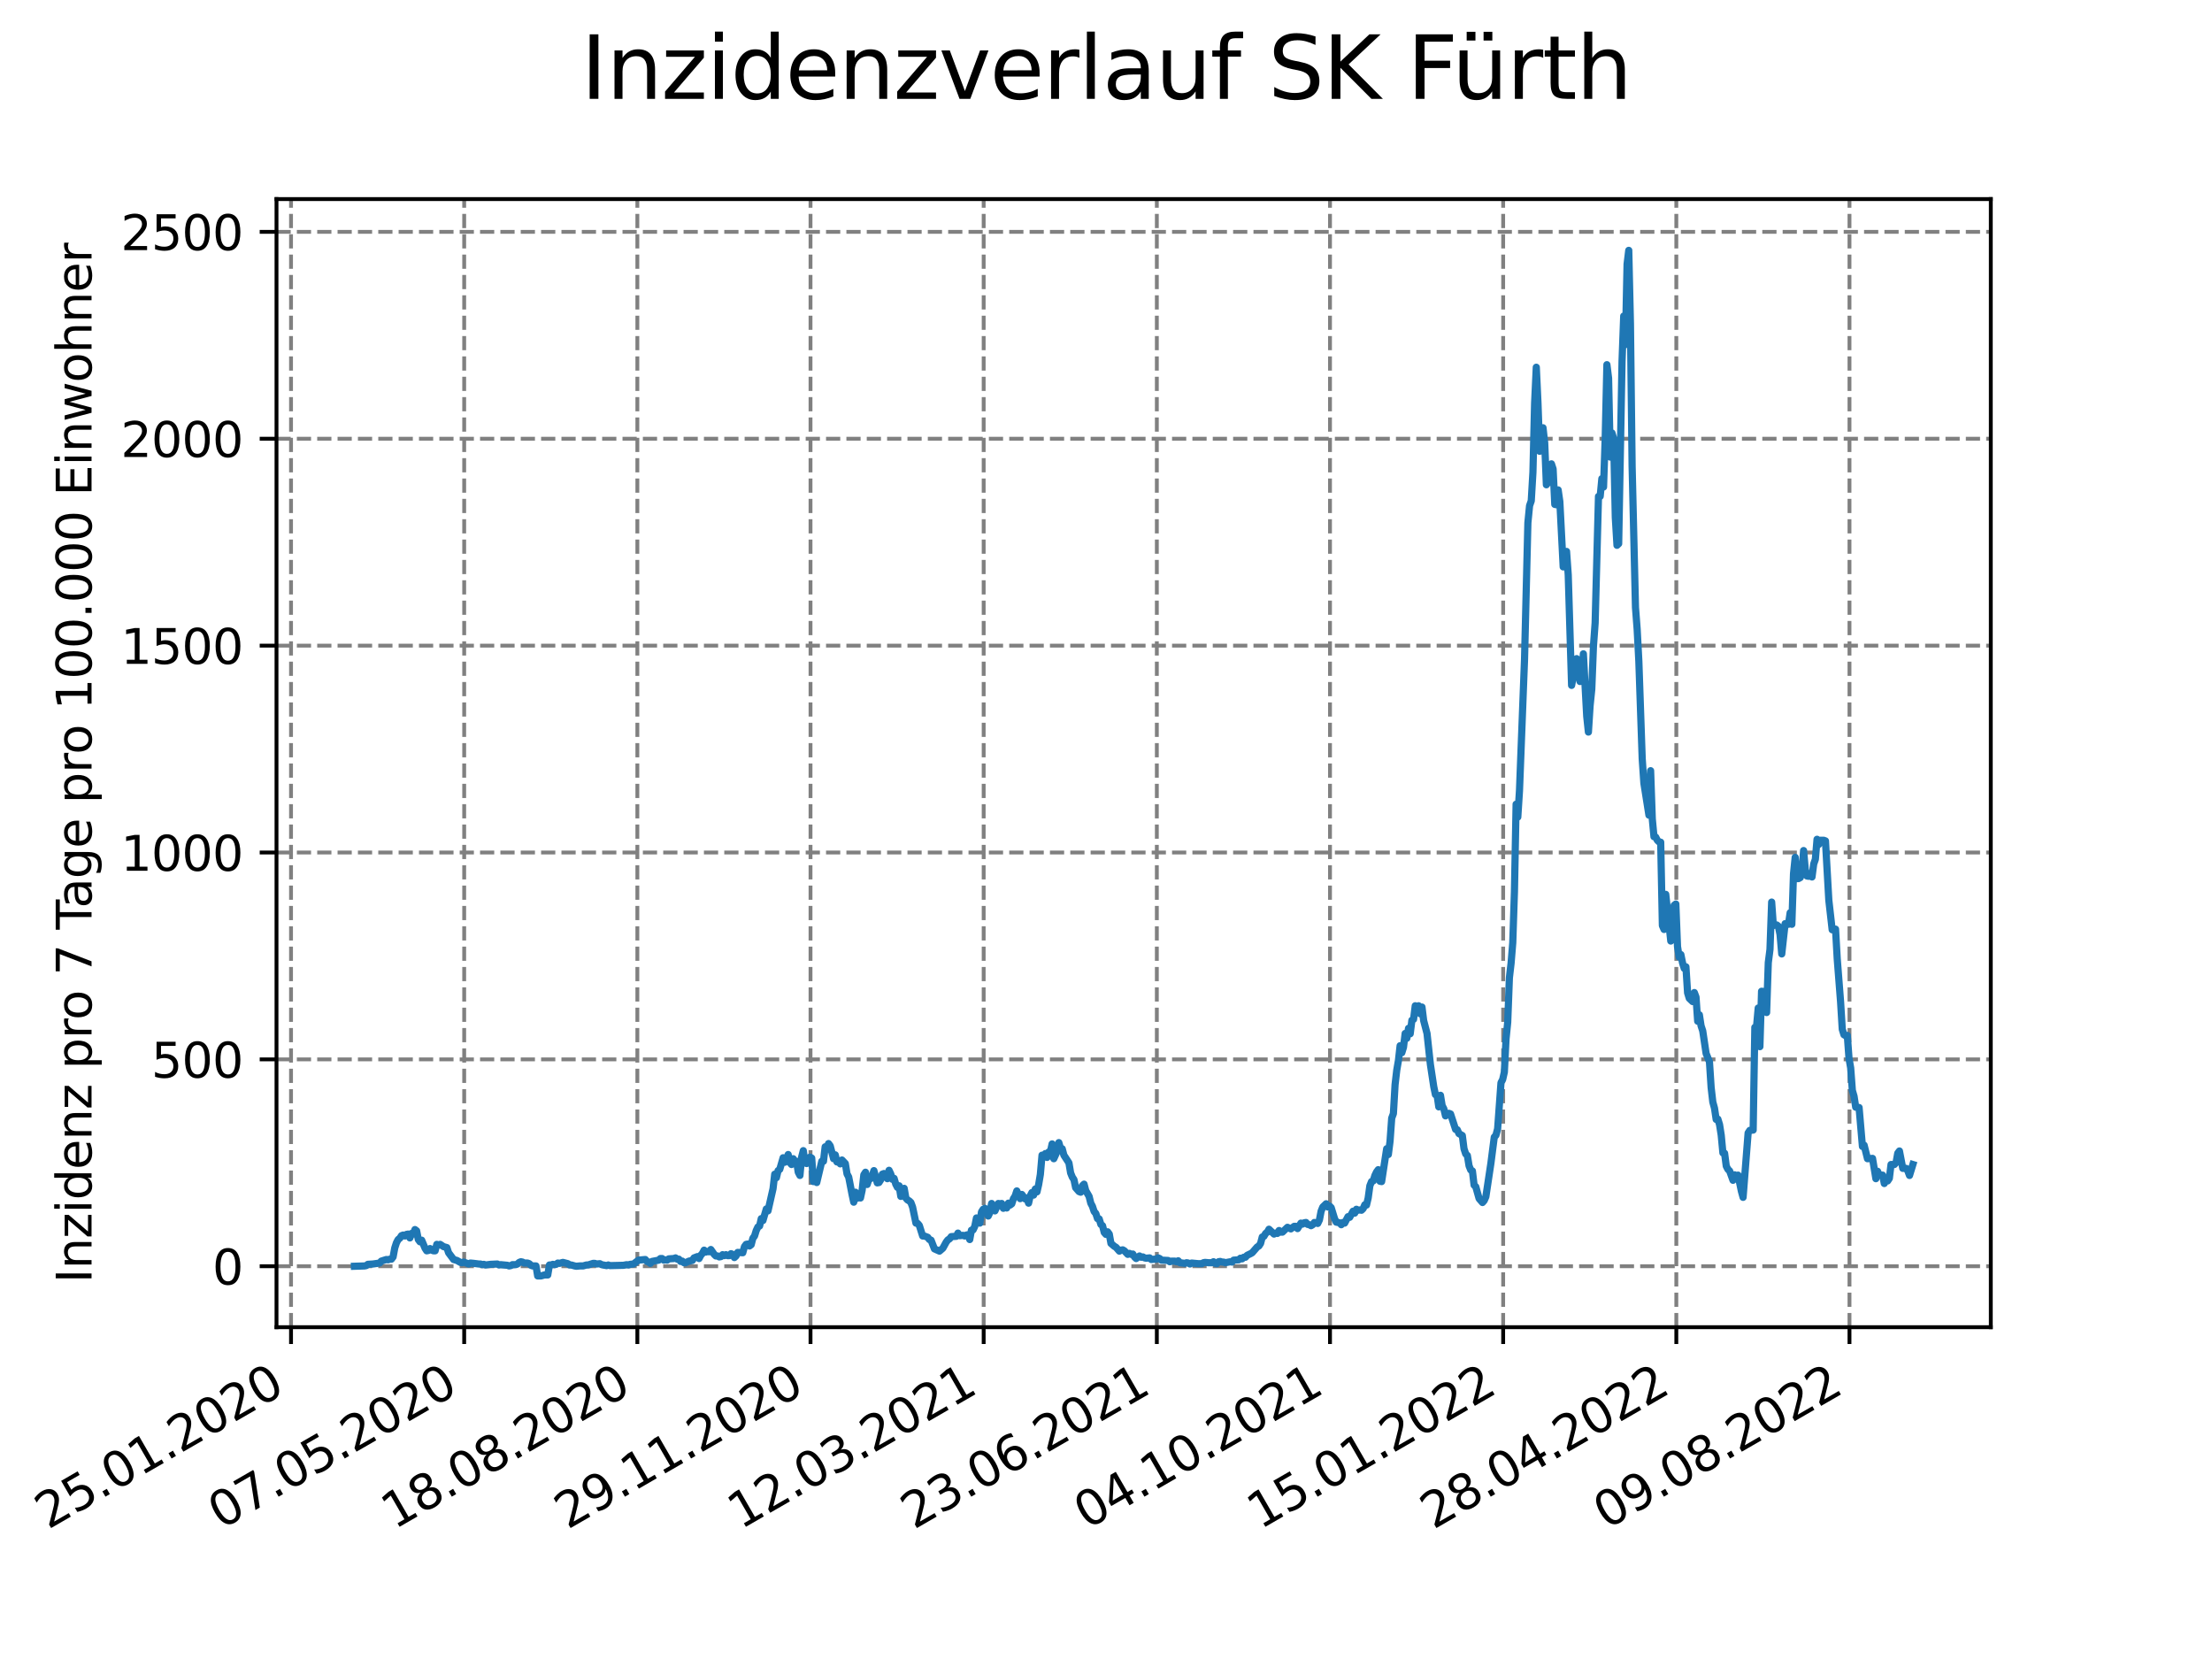 <?xml version="1.0" encoding="utf-8" standalone="no"?>
<!DOCTYPE svg PUBLIC "-//W3C//DTD SVG 1.1//EN"
  "http://www.w3.org/Graphics/SVG/1.1/DTD/svg11.dtd">
<svg xmlns:xlink="http://www.w3.org/1999/xlink" width="460.8pt" height="345.6pt" viewBox="0 0 460.8 345.6" xmlns="http://www.w3.org/2000/svg" version="1.1">
 <defs>
  <style type="text/css">*{stroke-linejoin: round; stroke-linecap: butt}</style>
 </defs>
 <g id="figure_1">
  <g id="patch_1">
   <path d="M 0 345.6 
L 460.8 345.6 
L 460.8 0 
L 0 0 
z
" style="fill: #ffffff"/>
  </g>
  <g id="axes_1">
   <g id="patch_2">
    <path d="M 57.6 276.48 
L 414.72 276.48 
L 414.72 41.472 
L 57.6 41.472 
z
" style="fill: #ffffff"/>
   </g>
   <g id="matplotlib.axis_1">
    <g id="xtick_1">
     <g id="line2d_1">
      <path d="M 60.626 276.48 
L 60.626 41.472 
" clip-path="url(#pbe79cb9a01)" style="fill: none; stroke-dasharray: 2.96,1.28; stroke-dashoffset: 0; stroke: #808080; stroke-width: 0.8"/>
     </g>
     <g id="line2d_2">
      <defs>
       <path id="m559ca2c3a9" d="M 0 0 
L 0 3.5 
" style="stroke: #000000; stroke-width: 0.8"/>
      </defs>
      <g>
       <use xlink:href="#m559ca2c3a9" x="60.626" y="276.48" style="stroke: #000000; stroke-width: 0.8"/>
      </g>
     </g>
     <g id="text_1">
      <!-- 25.01.2020 -->
      <g transform="translate(10.001 318.689) rotate(-30) scale(0.1 -0.1)">
       <defs>
        <path id="DejaVuSans-32" d="M 1228 531 
L 3431 531 
L 3431 0 
L 469 0 
L 469 531 
Q 828 903 1448 1529 
Q 2069 2156 2228 2338 
Q 2531 2678 2651 2914 
Q 2772 3150 2772 3378 
Q 2772 3750 2511 3984 
Q 2250 4219 1831 4219 
Q 1534 4219 1204 4116 
Q 875 4013 500 3803 
L 500 4441 
Q 881 4594 1212 4672 
Q 1544 4750 1819 4750 
Q 2544 4750 2975 4387 
Q 3406 4025 3406 3419 
Q 3406 3131 3298 2873 
Q 3191 2616 2906 2266 
Q 2828 2175 2409 1742 
Q 1991 1309 1228 531 
z
" transform="scale(0.016)"/>
        <path id="DejaVuSans-35" d="M 691 4666 
L 3169 4666 
L 3169 4134 
L 1269 4134 
L 1269 2991 
Q 1406 3038 1543 3061 
Q 1681 3084 1819 3084 
Q 2600 3084 3056 2656 
Q 3513 2228 3513 1497 
Q 3513 744 3044 326 
Q 2575 -91 1722 -91 
Q 1428 -91 1123 -41 
Q 819 9 494 109 
L 494 744 
Q 775 591 1075 516 
Q 1375 441 1709 441 
Q 2250 441 2565 725 
Q 2881 1009 2881 1497 
Q 2881 1984 2565 2268 
Q 2250 2553 1709 2553 
Q 1456 2553 1204 2497 
Q 953 2441 691 2322 
L 691 4666 
z
" transform="scale(0.016)"/>
        <path id="DejaVuSans-2e" d="M 684 794 
L 1344 794 
L 1344 0 
L 684 0 
L 684 794 
z
" transform="scale(0.016)"/>
        <path id="DejaVuSans-30" d="M 2034 4250 
Q 1547 4250 1301 3770 
Q 1056 3291 1056 2328 
Q 1056 1369 1301 889 
Q 1547 409 2034 409 
Q 2525 409 2770 889 
Q 3016 1369 3016 2328 
Q 3016 3291 2770 3770 
Q 2525 4250 2034 4250 
z
M 2034 4750 
Q 2819 4750 3233 4129 
Q 3647 3509 3647 2328 
Q 3647 1150 3233 529 
Q 2819 -91 2034 -91 
Q 1250 -91 836 529 
Q 422 1150 422 2328 
Q 422 3509 836 4129 
Q 1250 4750 2034 4750 
z
" transform="scale(0.016)"/>
        <path id="DejaVuSans-31" d="M 794 531 
L 1825 531 
L 1825 4091 
L 703 3866 
L 703 4441 
L 1819 4666 
L 2450 4666 
L 2450 531 
L 3481 531 
L 3481 0 
L 794 0 
L 794 531 
z
" transform="scale(0.016)"/>
       </defs>
       <use xlink:href="#DejaVuSans-32"/>
       <use xlink:href="#DejaVuSans-35" x="63.623"/>
       <use xlink:href="#DejaVuSans-2e" x="127.246"/>
       <use xlink:href="#DejaVuSans-30" x="159.033"/>
       <use xlink:href="#DejaVuSans-31" x="222.656"/>
       <use xlink:href="#DejaVuSans-2e" x="286.279"/>
       <use xlink:href="#DejaVuSans-32" x="318.066"/>
       <use xlink:href="#DejaVuSans-30" x="381.689"/>
       <use xlink:href="#DejaVuSans-32" x="445.312"/>
       <use xlink:href="#DejaVuSans-30" x="508.936"/>
      </g>
     </g>
    </g>
    <g id="xtick_2">
     <g id="line2d_3">
      <path d="M 96.699 276.48 
L 96.699 41.472 
" clip-path="url(#pbe79cb9a01)" style="fill: none; stroke-dasharray: 2.96,1.28; stroke-dashoffset: 0; stroke: #808080; stroke-width: 0.8"/>
     </g>
     <g id="line2d_4">
      <g>
       <use xlink:href="#m559ca2c3a9" x="96.699" y="276.48" style="stroke: #000000; stroke-width: 0.8"/>
      </g>
     </g>
     <g id="text_2">
      <!-- 07.05.2020 -->
      <g transform="translate(46.074 318.689) rotate(-30) scale(0.1 -0.1)">
       <defs>
        <path id="DejaVuSans-37" d="M 525 4666 
L 3525 4666 
L 3525 4397 
L 1831 0 
L 1172 0 
L 2766 4134 
L 525 4134 
L 525 4666 
z
" transform="scale(0.016)"/>
       </defs>
       <use xlink:href="#DejaVuSans-30"/>
       <use xlink:href="#DejaVuSans-37" x="63.623"/>
       <use xlink:href="#DejaVuSans-2e" x="127.246"/>
       <use xlink:href="#DejaVuSans-30" x="159.033"/>
       <use xlink:href="#DejaVuSans-35" x="222.656"/>
       <use xlink:href="#DejaVuSans-2e" x="286.279"/>
       <use xlink:href="#DejaVuSans-32" x="318.066"/>
       <use xlink:href="#DejaVuSans-30" x="381.689"/>
       <use xlink:href="#DejaVuSans-32" x="445.312"/>
       <use xlink:href="#DejaVuSans-30" x="508.936"/>
      </g>
     </g>
    </g>
    <g id="xtick_3">
     <g id="line2d_5">
      <path d="M 132.772 276.48 
L 132.772 41.472 
" clip-path="url(#pbe79cb9a01)" style="fill: none; stroke-dasharray: 2.96,1.28; stroke-dashoffset: 0; stroke: #808080; stroke-width: 0.8"/>
     </g>
     <g id="line2d_6">
      <g>
       <use xlink:href="#m559ca2c3a9" x="132.772" y="276.48" style="stroke: #000000; stroke-width: 0.8"/>
      </g>
     </g>
     <g id="text_3">
      <!-- 18.08.2020 -->
      <g transform="translate(82.147 318.689) rotate(-30) scale(0.1 -0.1)">
       <defs>
        <path id="DejaVuSans-38" d="M 2034 2216 
Q 1584 2216 1326 1975 
Q 1069 1734 1069 1313 
Q 1069 891 1326 650 
Q 1584 409 2034 409 
Q 2484 409 2743 651 
Q 3003 894 3003 1313 
Q 3003 1734 2745 1975 
Q 2488 2216 2034 2216 
z
M 1403 2484 
Q 997 2584 770 2862 
Q 544 3141 544 3541 
Q 544 4100 942 4425 
Q 1341 4750 2034 4750 
Q 2731 4750 3128 4425 
Q 3525 4100 3525 3541 
Q 3525 3141 3298 2862 
Q 3072 2584 2669 2484 
Q 3125 2378 3379 2068 
Q 3634 1759 3634 1313 
Q 3634 634 3220 271 
Q 2806 -91 2034 -91 
Q 1263 -91 848 271 
Q 434 634 434 1313 
Q 434 1759 690 2068 
Q 947 2378 1403 2484 
z
M 1172 3481 
Q 1172 3119 1398 2916 
Q 1625 2713 2034 2713 
Q 2441 2713 2670 2916 
Q 2900 3119 2900 3481 
Q 2900 3844 2670 4047 
Q 2441 4250 2034 4250 
Q 1625 4250 1398 4047 
Q 1172 3844 1172 3481 
z
" transform="scale(0.016)"/>
       </defs>
       <use xlink:href="#DejaVuSans-31"/>
       <use xlink:href="#DejaVuSans-38" x="63.623"/>
       <use xlink:href="#DejaVuSans-2e" x="127.246"/>
       <use xlink:href="#DejaVuSans-30" x="159.033"/>
       <use xlink:href="#DejaVuSans-38" x="222.656"/>
       <use xlink:href="#DejaVuSans-2e" x="286.279"/>
       <use xlink:href="#DejaVuSans-32" x="318.066"/>
       <use xlink:href="#DejaVuSans-30" x="381.689"/>
       <use xlink:href="#DejaVuSans-32" x="445.312"/>
       <use xlink:href="#DejaVuSans-30" x="508.936"/>
      </g>
     </g>
    </g>
    <g id="xtick_4">
     <g id="line2d_7">
      <path d="M 168.845 276.48 
L 168.845 41.472 
" clip-path="url(#pbe79cb9a01)" style="fill: none; stroke-dasharray: 2.96,1.28; stroke-dashoffset: 0; stroke: #808080; stroke-width: 0.8"/>
     </g>
     <g id="line2d_8">
      <g>
       <use xlink:href="#m559ca2c3a9" x="168.845" y="276.48" style="stroke: #000000; stroke-width: 0.8"/>
      </g>
     </g>
     <g id="text_4">
      <!-- 29.11.2020 -->
      <g transform="translate(118.219 318.689) rotate(-30) scale(0.1 -0.1)">
       <defs>
        <path id="DejaVuSans-39" d="M 703 97 
L 703 672 
Q 941 559 1184 500 
Q 1428 441 1663 441 
Q 2288 441 2617 861 
Q 2947 1281 2994 2138 
Q 2813 1869 2534 1725 
Q 2256 1581 1919 1581 
Q 1219 1581 811 2004 
Q 403 2428 403 3163 
Q 403 3881 828 4315 
Q 1253 4750 1959 4750 
Q 2769 4750 3195 4129 
Q 3622 3509 3622 2328 
Q 3622 1225 3098 567 
Q 2575 -91 1691 -91 
Q 1453 -91 1209 -44 
Q 966 3 703 97 
z
M 1959 2075 
Q 2384 2075 2632 2365 
Q 2881 2656 2881 3163 
Q 2881 3666 2632 3958 
Q 2384 4250 1959 4250 
Q 1534 4250 1286 3958 
Q 1038 3666 1038 3163 
Q 1038 2656 1286 2365 
Q 1534 2075 1959 2075 
z
" transform="scale(0.016)"/>
       </defs>
       <use xlink:href="#DejaVuSans-32"/>
       <use xlink:href="#DejaVuSans-39" x="63.623"/>
       <use xlink:href="#DejaVuSans-2e" x="127.246"/>
       <use xlink:href="#DejaVuSans-31" x="159.033"/>
       <use xlink:href="#DejaVuSans-31" x="222.656"/>
       <use xlink:href="#DejaVuSans-2e" x="286.279"/>
       <use xlink:href="#DejaVuSans-32" x="318.066"/>
       <use xlink:href="#DejaVuSans-30" x="381.689"/>
       <use xlink:href="#DejaVuSans-32" x="445.312"/>
       <use xlink:href="#DejaVuSans-30" x="508.936"/>
      </g>
     </g>
    </g>
    <g id="xtick_5">
     <g id="line2d_9">
      <path d="M 204.917 276.48 
L 204.917 41.472 
" clip-path="url(#pbe79cb9a01)" style="fill: none; stroke-dasharray: 2.96,1.28; stroke-dashoffset: 0; stroke: #808080; stroke-width: 0.8"/>
     </g>
     <g id="line2d_10">
      <g>
       <use xlink:href="#m559ca2c3a9" x="204.917" y="276.48" style="stroke: #000000; stroke-width: 0.8"/>
      </g>
     </g>
     <g id="text_5">
      <!-- 12.03.2021 -->
      <g transform="translate(154.292 318.689) rotate(-30) scale(0.1 -0.1)">
       <defs>
        <path id="DejaVuSans-33" d="M 2597 2516 
Q 3050 2419 3304 2112 
Q 3559 1806 3559 1356 
Q 3559 666 3084 287 
Q 2609 -91 1734 -91 
Q 1441 -91 1130 -33 
Q 819 25 488 141 
L 488 750 
Q 750 597 1062 519 
Q 1375 441 1716 441 
Q 2309 441 2620 675 
Q 2931 909 2931 1356 
Q 2931 1769 2642 2001 
Q 2353 2234 1838 2234 
L 1294 2234 
L 1294 2753 
L 1863 2753 
Q 2328 2753 2575 2939 
Q 2822 3125 2822 3475 
Q 2822 3834 2567 4026 
Q 2313 4219 1838 4219 
Q 1578 4219 1281 4162 
Q 984 4106 628 3988 
L 628 4550 
Q 988 4650 1302 4700 
Q 1616 4750 1894 4750 
Q 2613 4750 3031 4423 
Q 3450 4097 3450 3541 
Q 3450 3153 3228 2886 
Q 3006 2619 2597 2516 
z
" transform="scale(0.016)"/>
       </defs>
       <use xlink:href="#DejaVuSans-31"/>
       <use xlink:href="#DejaVuSans-32" x="63.623"/>
       <use xlink:href="#DejaVuSans-2e" x="127.246"/>
       <use xlink:href="#DejaVuSans-30" x="159.033"/>
       <use xlink:href="#DejaVuSans-33" x="222.656"/>
       <use xlink:href="#DejaVuSans-2e" x="286.279"/>
       <use xlink:href="#DejaVuSans-32" x="318.066"/>
       <use xlink:href="#DejaVuSans-30" x="381.689"/>
       <use xlink:href="#DejaVuSans-32" x="445.312"/>
       <use xlink:href="#DejaVuSans-31" x="508.936"/>
      </g>
     </g>
    </g>
    <g id="xtick_6">
     <g id="line2d_11">
      <path d="M 240.99 276.48 
L 240.99 41.472 
" clip-path="url(#pbe79cb9a01)" style="fill: none; stroke-dasharray: 2.96,1.28; stroke-dashoffset: 0; stroke: #808080; stroke-width: 0.8"/>
     </g>
     <g id="line2d_12">
      <g>
       <use xlink:href="#m559ca2c3a9" x="240.99" y="276.48" style="stroke: #000000; stroke-width: 0.8"/>
      </g>
     </g>
     <g id="text_6">
      <!-- 23.06.2021 -->
      <g transform="translate(190.365 318.689) rotate(-30) scale(0.1 -0.1)">
       <defs>
        <path id="DejaVuSans-36" d="M 2113 2584 
Q 1688 2584 1439 2293 
Q 1191 2003 1191 1497 
Q 1191 994 1439 701 
Q 1688 409 2113 409 
Q 2538 409 2786 701 
Q 3034 994 3034 1497 
Q 3034 2003 2786 2293 
Q 2538 2584 2113 2584 
z
M 3366 4563 
L 3366 3988 
Q 3128 4100 2886 4159 
Q 2644 4219 2406 4219 
Q 1781 4219 1451 3797 
Q 1122 3375 1075 2522 
Q 1259 2794 1537 2939 
Q 1816 3084 2150 3084 
Q 2853 3084 3261 2657 
Q 3669 2231 3669 1497 
Q 3669 778 3244 343 
Q 2819 -91 2113 -91 
Q 1303 -91 875 529 
Q 447 1150 447 2328 
Q 447 3434 972 4092 
Q 1497 4750 2381 4750 
Q 2619 4750 2861 4703 
Q 3103 4656 3366 4563 
z
" transform="scale(0.016)"/>
       </defs>
       <use xlink:href="#DejaVuSans-32"/>
       <use xlink:href="#DejaVuSans-33" x="63.623"/>
       <use xlink:href="#DejaVuSans-2e" x="127.246"/>
       <use xlink:href="#DejaVuSans-30" x="159.033"/>
       <use xlink:href="#DejaVuSans-36" x="222.656"/>
       <use xlink:href="#DejaVuSans-2e" x="286.279"/>
       <use xlink:href="#DejaVuSans-32" x="318.066"/>
       <use xlink:href="#DejaVuSans-30" x="381.689"/>
       <use xlink:href="#DejaVuSans-32" x="445.312"/>
       <use xlink:href="#DejaVuSans-31" x="508.936"/>
      </g>
     </g>
    </g>
    <g id="xtick_7">
     <g id="line2d_13">
      <path d="M 277.063 276.48 
L 277.063 41.472 
" clip-path="url(#pbe79cb9a01)" style="fill: none; stroke-dasharray: 2.96,1.28; stroke-dashoffset: 0; stroke: #808080; stroke-width: 0.8"/>
     </g>
     <g id="line2d_14">
      <g>
       <use xlink:href="#m559ca2c3a9" x="277.063" y="276.48" style="stroke: #000000; stroke-width: 0.8"/>
      </g>
     </g>
     <g id="text_7">
      <!-- 04.10.2021 -->
      <g transform="translate(226.438 318.689) rotate(-30) scale(0.1 -0.1)">
       <defs>
        <path id="DejaVuSans-34" d="M 2419 4116 
L 825 1625 
L 2419 1625 
L 2419 4116 
z
M 2253 4666 
L 3047 4666 
L 3047 1625 
L 3713 1625 
L 3713 1100 
L 3047 1100 
L 3047 0 
L 2419 0 
L 2419 1100 
L 313 1100 
L 313 1709 
L 2253 4666 
z
" transform="scale(0.016)"/>
       </defs>
       <use xlink:href="#DejaVuSans-30"/>
       <use xlink:href="#DejaVuSans-34" x="63.623"/>
       <use xlink:href="#DejaVuSans-2e" x="127.246"/>
       <use xlink:href="#DejaVuSans-31" x="159.033"/>
       <use xlink:href="#DejaVuSans-30" x="222.656"/>
       <use xlink:href="#DejaVuSans-2e" x="286.279"/>
       <use xlink:href="#DejaVuSans-32" x="318.066"/>
       <use xlink:href="#DejaVuSans-30" x="381.689"/>
       <use xlink:href="#DejaVuSans-32" x="445.312"/>
       <use xlink:href="#DejaVuSans-31" x="508.936"/>
      </g>
     </g>
    </g>
    <g id="xtick_8">
     <g id="line2d_15">
      <path d="M 313.136 276.48 
L 313.136 41.472 
" clip-path="url(#pbe79cb9a01)" style="fill: none; stroke-dasharray: 2.96,1.28; stroke-dashoffset: 0; stroke: #808080; stroke-width: 0.8"/>
     </g>
     <g id="line2d_16">
      <g>
       <use xlink:href="#m559ca2c3a9" x="313.136" y="276.48" style="stroke: #000000; stroke-width: 0.8"/>
      </g>
     </g>
     <g id="text_8">
      <!-- 15.01.2022 -->
      <g transform="translate(262.51 318.689) rotate(-30) scale(0.1 -0.1)">
       <use xlink:href="#DejaVuSans-31"/>
       <use xlink:href="#DejaVuSans-35" x="63.623"/>
       <use xlink:href="#DejaVuSans-2e" x="127.246"/>
       <use xlink:href="#DejaVuSans-30" x="159.033"/>
       <use xlink:href="#DejaVuSans-31" x="222.656"/>
       <use xlink:href="#DejaVuSans-2e" x="286.279"/>
       <use xlink:href="#DejaVuSans-32" x="318.066"/>
       <use xlink:href="#DejaVuSans-30" x="381.689"/>
       <use xlink:href="#DejaVuSans-32" x="445.312"/>
       <use xlink:href="#DejaVuSans-32" x="508.936"/>
      </g>
     </g>
    </g>
    <g id="xtick_9">
     <g id="line2d_17">
      <path d="M 349.208 276.48 
L 349.208 41.472 
" clip-path="url(#pbe79cb9a01)" style="fill: none; stroke-dasharray: 2.96,1.28; stroke-dashoffset: 0; stroke: #808080; stroke-width: 0.8"/>
     </g>
     <g id="line2d_18">
      <g>
       <use xlink:href="#m559ca2c3a9" x="349.208" y="276.48" style="stroke: #000000; stroke-width: 0.8"/>
      </g>
     </g>
     <g id="text_9">
      <!-- 28.04.2022 -->
      <g transform="translate(298.583 318.689) rotate(-30) scale(0.1 -0.1)">
       <use xlink:href="#DejaVuSans-32"/>
       <use xlink:href="#DejaVuSans-38" x="63.623"/>
       <use xlink:href="#DejaVuSans-2e" x="127.246"/>
       <use xlink:href="#DejaVuSans-30" x="159.033"/>
       <use xlink:href="#DejaVuSans-34" x="222.656"/>
       <use xlink:href="#DejaVuSans-2e" x="286.279"/>
       <use xlink:href="#DejaVuSans-32" x="318.066"/>
       <use xlink:href="#DejaVuSans-30" x="381.689"/>
       <use xlink:href="#DejaVuSans-32" x="445.312"/>
       <use xlink:href="#DejaVuSans-32" x="508.936"/>
      </g>
     </g>
    </g>
    <g id="xtick_10">
     <g id="line2d_19">
      <path d="M 385.281 276.48 
L 385.281 41.472 
" clip-path="url(#pbe79cb9a01)" style="fill: none; stroke-dasharray: 2.96,1.28; stroke-dashoffset: 0; stroke: #808080; stroke-width: 0.8"/>
     </g>
     <g id="line2d_20">
      <g>
       <use xlink:href="#m559ca2c3a9" x="385.281" y="276.48" style="stroke: #000000; stroke-width: 0.8"/>
      </g>
     </g>
     <g id="text_10">
      <!-- 09.08.2022 -->
      <g transform="translate(334.656 318.689) rotate(-30) scale(0.1 -0.1)">
       <use xlink:href="#DejaVuSans-30"/>
       <use xlink:href="#DejaVuSans-39" x="63.623"/>
       <use xlink:href="#DejaVuSans-2e" x="127.246"/>
       <use xlink:href="#DejaVuSans-30" x="159.033"/>
       <use xlink:href="#DejaVuSans-38" x="222.656"/>
       <use xlink:href="#DejaVuSans-2e" x="286.279"/>
       <use xlink:href="#DejaVuSans-32" x="318.066"/>
       <use xlink:href="#DejaVuSans-30" x="381.689"/>
       <use xlink:href="#DejaVuSans-32" x="445.312"/>
       <use xlink:href="#DejaVuSans-32" x="508.936"/>
      </g>
     </g>
    </g>
   </g>
   <g id="matplotlib.axis_2">
    <g id="ytick_1">
     <g id="line2d_21">
      <path d="M 57.6 263.785 
L 414.72 263.785 
" clip-path="url(#pbe79cb9a01)" style="fill: none; stroke-dasharray: 2.96,1.28; stroke-dashoffset: 0; stroke: #808080; stroke-width: 0.8"/>
     </g>
     <g id="line2d_22">
      <defs>
       <path id="m89b2ea5a7b" d="M 0 0 
L -3.5 0 
" style="stroke: #000000; stroke-width: 0.8"/>
      </defs>
      <g>
       <use xlink:href="#m89b2ea5a7b" x="57.6" y="263.785" style="stroke: #000000; stroke-width: 0.8"/>
      </g>
     </g>
     <g id="text_11">
      <!-- 0 -->
      <g transform="translate(44.237 267.585) scale(0.1 -0.1)">
       <use xlink:href="#DejaVuSans-30"/>
      </g>
     </g>
    </g>
    <g id="ytick_2">
     <g id="line2d_23">
      <path d="M 57.6 220.689 
L 414.72 220.689 
" clip-path="url(#pbe79cb9a01)" style="fill: none; stroke-dasharray: 2.96,1.28; stroke-dashoffset: 0; stroke: #808080; stroke-width: 0.8"/>
     </g>
     <g id="line2d_24">
      <g>
       <use xlink:href="#m89b2ea5a7b" x="57.6" y="220.689" style="stroke: #000000; stroke-width: 0.8"/>
      </g>
     </g>
     <g id="text_12">
      <!-- 500 -->
      <g transform="translate(31.512 224.488) scale(0.1 -0.1)">
       <use xlink:href="#DejaVuSans-35"/>
       <use xlink:href="#DejaVuSans-30" x="63.623"/>
       <use xlink:href="#DejaVuSans-30" x="127.246"/>
      </g>
     </g>
    </g>
    <g id="ytick_3">
     <g id="line2d_25">
      <path d="M 57.6 177.592 
L 414.72 177.592 
" clip-path="url(#pbe79cb9a01)" style="fill: none; stroke-dasharray: 2.96,1.28; stroke-dashoffset: 0; stroke: #808080; stroke-width: 0.8"/>
     </g>
     <g id="line2d_26">
      <g>
       <use xlink:href="#m89b2ea5a7b" x="57.6" y="177.592" style="stroke: #000000; stroke-width: 0.8"/>
      </g>
     </g>
     <g id="text_13">
      <!-- 1000 -->
      <g transform="translate(25.15 181.391) scale(0.1 -0.1)">
       <use xlink:href="#DejaVuSans-31"/>
       <use xlink:href="#DejaVuSans-30" x="63.623"/>
       <use xlink:href="#DejaVuSans-30" x="127.246"/>
       <use xlink:href="#DejaVuSans-30" x="190.869"/>
      </g>
     </g>
    </g>
    <g id="ytick_4">
     <g id="line2d_27">
      <path d="M 57.6 134.496 
L 414.72 134.496 
" clip-path="url(#pbe79cb9a01)" style="fill: none; stroke-dasharray: 2.96,1.28; stroke-dashoffset: 0; stroke: #808080; stroke-width: 0.8"/>
     </g>
     <g id="line2d_28">
      <g>
       <use xlink:href="#m89b2ea5a7b" x="57.6" y="134.496" style="stroke: #000000; stroke-width: 0.8"/>
      </g>
     </g>
     <g id="text_14">
      <!-- 1500 -->
      <g transform="translate(25.15 138.295) scale(0.1 -0.1)">
       <use xlink:href="#DejaVuSans-31"/>
       <use xlink:href="#DejaVuSans-35" x="63.623"/>
       <use xlink:href="#DejaVuSans-30" x="127.246"/>
       <use xlink:href="#DejaVuSans-30" x="190.869"/>
      </g>
     </g>
    </g>
    <g id="ytick_5">
     <g id="line2d_29">
      <path d="M 57.6 91.399 
L 414.72 91.399 
" clip-path="url(#pbe79cb9a01)" style="fill: none; stroke-dasharray: 2.96,1.28; stroke-dashoffset: 0; stroke: #808080; stroke-width: 0.8"/>
     </g>
     <g id="line2d_30">
      <g>
       <use xlink:href="#m89b2ea5a7b" x="57.6" y="91.399" style="stroke: #000000; stroke-width: 0.8"/>
      </g>
     </g>
     <g id="text_15">
      <!-- 2000 -->
      <g transform="translate(25.15 95.198) scale(0.1 -0.1)">
       <use xlink:href="#DejaVuSans-32"/>
       <use xlink:href="#DejaVuSans-30" x="63.623"/>
       <use xlink:href="#DejaVuSans-30" x="127.246"/>
       <use xlink:href="#DejaVuSans-30" x="190.869"/>
      </g>
     </g>
    </g>
    <g id="ytick_6">
     <g id="line2d_31">
      <path d="M 57.6 48.302 
L 414.72 48.302 
" clip-path="url(#pbe79cb9a01)" style="fill: none; stroke-dasharray: 2.96,1.28; stroke-dashoffset: 0; stroke: #808080; stroke-width: 0.8"/>
     </g>
     <g id="line2d_32">
      <g>
       <use xlink:href="#m89b2ea5a7b" x="57.6" y="48.302" style="stroke: #000000; stroke-width: 0.8"/>
      </g>
     </g>
     <g id="text_16">
      <!-- 2500 -->
      <g transform="translate(25.15 52.101) scale(0.1 -0.1)">
       <use xlink:href="#DejaVuSans-32"/>
       <use xlink:href="#DejaVuSans-35" x="63.623"/>
       <use xlink:href="#DejaVuSans-30" x="127.246"/>
       <use xlink:href="#DejaVuSans-30" x="190.869"/>
      </g>
     </g>
    </g>
    <g id="text_17">
     <!-- Inzidenz pro 7 Tage pro 100.000 Einwohner -->
     <g transform="translate(19.07 267.301) rotate(-90) scale(0.1 -0.1)">
      <defs>
       <path id="DejaVuSans-49" d="M 628 4666 
L 1259 4666 
L 1259 0 
L 628 0 
L 628 4666 
z
" transform="scale(0.016)"/>
       <path id="DejaVuSans-6e" d="M 3513 2113 
L 3513 0 
L 2938 0 
L 2938 2094 
Q 2938 2591 2744 2837 
Q 2550 3084 2163 3084 
Q 1697 3084 1428 2787 
Q 1159 2491 1159 1978 
L 1159 0 
L 581 0 
L 581 3500 
L 1159 3500 
L 1159 2956 
Q 1366 3272 1645 3428 
Q 1925 3584 2291 3584 
Q 2894 3584 3203 3211 
Q 3513 2838 3513 2113 
z
" transform="scale(0.016)"/>
       <path id="DejaVuSans-7a" d="M 353 3500 
L 3084 3500 
L 3084 2975 
L 922 459 
L 3084 459 
L 3084 0 
L 275 0 
L 275 525 
L 2438 3041 
L 353 3041 
L 353 3500 
z
" transform="scale(0.016)"/>
       <path id="DejaVuSans-69" d="M 603 3500 
L 1178 3500 
L 1178 0 
L 603 0 
L 603 3500 
z
M 603 4863 
L 1178 4863 
L 1178 4134 
L 603 4134 
L 603 4863 
z
" transform="scale(0.016)"/>
       <path id="DejaVuSans-64" d="M 2906 2969 
L 2906 4863 
L 3481 4863 
L 3481 0 
L 2906 0 
L 2906 525 
Q 2725 213 2448 61 
Q 2172 -91 1784 -91 
Q 1150 -91 751 415 
Q 353 922 353 1747 
Q 353 2572 751 3078 
Q 1150 3584 1784 3584 
Q 2172 3584 2448 3432 
Q 2725 3281 2906 2969 
z
M 947 1747 
Q 947 1113 1208 752 
Q 1469 391 1925 391 
Q 2381 391 2643 752 
Q 2906 1113 2906 1747 
Q 2906 2381 2643 2742 
Q 2381 3103 1925 3103 
Q 1469 3103 1208 2742 
Q 947 2381 947 1747 
z
" transform="scale(0.016)"/>
       <path id="DejaVuSans-65" d="M 3597 1894 
L 3597 1613 
L 953 1613 
Q 991 1019 1311 708 
Q 1631 397 2203 397 
Q 2534 397 2845 478 
Q 3156 559 3463 722 
L 3463 178 
Q 3153 47 2828 -22 
Q 2503 -91 2169 -91 
Q 1331 -91 842 396 
Q 353 884 353 1716 
Q 353 2575 817 3079 
Q 1281 3584 2069 3584 
Q 2775 3584 3186 3129 
Q 3597 2675 3597 1894 
z
M 3022 2063 
Q 3016 2534 2758 2815 
Q 2500 3097 2075 3097 
Q 1594 3097 1305 2825 
Q 1016 2553 972 2059 
L 3022 2063 
z
" transform="scale(0.016)"/>
       <path id="DejaVuSans-20" transform="scale(0.016)"/>
       <path id="DejaVuSans-70" d="M 1159 525 
L 1159 -1331 
L 581 -1331 
L 581 3500 
L 1159 3500 
L 1159 2969 
Q 1341 3281 1617 3432 
Q 1894 3584 2278 3584 
Q 2916 3584 3314 3078 
Q 3713 2572 3713 1747 
Q 3713 922 3314 415 
Q 2916 -91 2278 -91 
Q 1894 -91 1617 61 
Q 1341 213 1159 525 
z
M 3116 1747 
Q 3116 2381 2855 2742 
Q 2594 3103 2138 3103 
Q 1681 3103 1420 2742 
Q 1159 2381 1159 1747 
Q 1159 1113 1420 752 
Q 1681 391 2138 391 
Q 2594 391 2855 752 
Q 3116 1113 3116 1747 
z
" transform="scale(0.016)"/>
       <path id="DejaVuSans-72" d="M 2631 2963 
Q 2534 3019 2420 3045 
Q 2306 3072 2169 3072 
Q 1681 3072 1420 2755 
Q 1159 2438 1159 1844 
L 1159 0 
L 581 0 
L 581 3500 
L 1159 3500 
L 1159 2956 
Q 1341 3275 1631 3429 
Q 1922 3584 2338 3584 
Q 2397 3584 2469 3576 
Q 2541 3569 2628 3553 
L 2631 2963 
z
" transform="scale(0.016)"/>
       <path id="DejaVuSans-6f" d="M 1959 3097 
Q 1497 3097 1228 2736 
Q 959 2375 959 1747 
Q 959 1119 1226 758 
Q 1494 397 1959 397 
Q 2419 397 2687 759 
Q 2956 1122 2956 1747 
Q 2956 2369 2687 2733 
Q 2419 3097 1959 3097 
z
M 1959 3584 
Q 2709 3584 3137 3096 
Q 3566 2609 3566 1747 
Q 3566 888 3137 398 
Q 2709 -91 1959 -91 
Q 1206 -91 779 398 
Q 353 888 353 1747 
Q 353 2609 779 3096 
Q 1206 3584 1959 3584 
z
" transform="scale(0.016)"/>
       <path id="DejaVuSans-54" d="M -19 4666 
L 3928 4666 
L 3928 4134 
L 2272 4134 
L 2272 0 
L 1638 0 
L 1638 4134 
L -19 4134 
L -19 4666 
z
" transform="scale(0.016)"/>
       <path id="DejaVuSans-61" d="M 2194 1759 
Q 1497 1759 1228 1600 
Q 959 1441 959 1056 
Q 959 750 1161 570 
Q 1363 391 1709 391 
Q 2188 391 2477 730 
Q 2766 1069 2766 1631 
L 2766 1759 
L 2194 1759 
z
M 3341 1997 
L 3341 0 
L 2766 0 
L 2766 531 
Q 2569 213 2275 61 
Q 1981 -91 1556 -91 
Q 1019 -91 701 211 
Q 384 513 384 1019 
Q 384 1609 779 1909 
Q 1175 2209 1959 2209 
L 2766 2209 
L 2766 2266 
Q 2766 2663 2505 2880 
Q 2244 3097 1772 3097 
Q 1472 3097 1187 3025 
Q 903 2953 641 2809 
L 641 3341 
Q 956 3463 1253 3523 
Q 1550 3584 1831 3584 
Q 2591 3584 2966 3190 
Q 3341 2797 3341 1997 
z
" transform="scale(0.016)"/>
       <path id="DejaVuSans-67" d="M 2906 1791 
Q 2906 2416 2648 2759 
Q 2391 3103 1925 3103 
Q 1463 3103 1205 2759 
Q 947 2416 947 1791 
Q 947 1169 1205 825 
Q 1463 481 1925 481 
Q 2391 481 2648 825 
Q 2906 1169 2906 1791 
z
M 3481 434 
Q 3481 -459 3084 -895 
Q 2688 -1331 1869 -1331 
Q 1566 -1331 1297 -1286 
Q 1028 -1241 775 -1147 
L 775 -588 
Q 1028 -725 1275 -790 
Q 1522 -856 1778 -856 
Q 2344 -856 2625 -561 
Q 2906 -266 2906 331 
L 2906 616 
Q 2728 306 2450 153 
Q 2172 0 1784 0 
Q 1141 0 747 490 
Q 353 981 353 1791 
Q 353 2603 747 3093 
Q 1141 3584 1784 3584 
Q 2172 3584 2450 3431 
Q 2728 3278 2906 2969 
L 2906 3500 
L 3481 3500 
L 3481 434 
z
" transform="scale(0.016)"/>
       <path id="DejaVuSans-45" d="M 628 4666 
L 3578 4666 
L 3578 4134 
L 1259 4134 
L 1259 2753 
L 3481 2753 
L 3481 2222 
L 1259 2222 
L 1259 531 
L 3634 531 
L 3634 0 
L 628 0 
L 628 4666 
z
" transform="scale(0.016)"/>
       <path id="DejaVuSans-77" d="M 269 3500 
L 844 3500 
L 1563 769 
L 2278 3500 
L 2956 3500 
L 3675 769 
L 4391 3500 
L 4966 3500 
L 4050 0 
L 3372 0 
L 2619 2869 
L 1863 0 
L 1184 0 
L 269 3500 
z
" transform="scale(0.016)"/>
       <path id="DejaVuSans-68" d="M 3513 2113 
L 3513 0 
L 2938 0 
L 2938 2094 
Q 2938 2591 2744 2837 
Q 2550 3084 2163 3084 
Q 1697 3084 1428 2787 
Q 1159 2491 1159 1978 
L 1159 0 
L 581 0 
L 581 4863 
L 1159 4863 
L 1159 2956 
Q 1366 3272 1645 3428 
Q 1925 3584 2291 3584 
Q 2894 3584 3203 3211 
Q 3513 2838 3513 2113 
z
" transform="scale(0.016)"/>
      </defs>
      <use xlink:href="#DejaVuSans-49"/>
      <use xlink:href="#DejaVuSans-6e" x="29.492"/>
      <use xlink:href="#DejaVuSans-7a" x="92.871"/>
      <use xlink:href="#DejaVuSans-69" x="145.361"/>
      <use xlink:href="#DejaVuSans-64" x="173.145"/>
      <use xlink:href="#DejaVuSans-65" x="236.621"/>
      <use xlink:href="#DejaVuSans-6e" x="298.145"/>
      <use xlink:href="#DejaVuSans-7a" x="361.523"/>
      <use xlink:href="#DejaVuSans-20" x="414.014"/>
      <use xlink:href="#DejaVuSans-70" x="445.801"/>
      <use xlink:href="#DejaVuSans-72" x="509.277"/>
      <use xlink:href="#DejaVuSans-6f" x="548.141"/>
      <use xlink:href="#DejaVuSans-20" x="609.322"/>
      <use xlink:href="#DejaVuSans-37" x="641.109"/>
      <use xlink:href="#DejaVuSans-20" x="704.732"/>
      <use xlink:href="#DejaVuSans-54" x="736.52"/>
      <use xlink:href="#DejaVuSans-61" x="781.104"/>
      <use xlink:href="#DejaVuSans-67" x="842.383"/>
      <use xlink:href="#DejaVuSans-65" x="905.859"/>
      <use xlink:href="#DejaVuSans-20" x="967.383"/>
      <use xlink:href="#DejaVuSans-70" x="999.17"/>
      <use xlink:href="#DejaVuSans-72" x="1062.646"/>
      <use xlink:href="#DejaVuSans-6f" x="1101.51"/>
      <use xlink:href="#DejaVuSans-20" x="1162.691"/>
      <use xlink:href="#DejaVuSans-31" x="1194.479"/>
      <use xlink:href="#DejaVuSans-30" x="1258.102"/>
      <use xlink:href="#DejaVuSans-30" x="1321.725"/>
      <use xlink:href="#DejaVuSans-2e" x="1385.348"/>
      <use xlink:href="#DejaVuSans-30" x="1417.135"/>
      <use xlink:href="#DejaVuSans-30" x="1480.758"/>
      <use xlink:href="#DejaVuSans-30" x="1544.381"/>
      <use xlink:href="#DejaVuSans-20" x="1608.004"/>
      <use xlink:href="#DejaVuSans-45" x="1639.791"/>
      <use xlink:href="#DejaVuSans-69" x="1702.975"/>
      <use xlink:href="#DejaVuSans-6e" x="1730.758"/>
      <use xlink:href="#DejaVuSans-77" x="1794.137"/>
      <use xlink:href="#DejaVuSans-6f" x="1875.924"/>
      <use xlink:href="#DejaVuSans-68" x="1937.105"/>
      <use xlink:href="#DejaVuSans-6e" x="2000.484"/>
      <use xlink:href="#DejaVuSans-65" x="2063.863"/>
      <use xlink:href="#DejaVuSans-72" x="2125.387"/>
     </g>
    </g>
   </g>
   <g id="line2d_33">
    <path d="M 73.833 263.785 
L 75.934 263.718 
L 76.284 263.651 
L 76.634 263.383 
L 77.685 263.316 
L 79.086 263.115 
L 79.436 262.712 
L 80.487 262.377 
L 80.837 262.444 
L 81.187 262.31 
L 81.538 262.31 
L 81.888 261.84 
L 82.238 259.962 
L 82.588 258.889 
L 82.938 258.218 
L 83.289 257.95 
L 83.639 257.413 
L 83.989 257.279 
L 84.339 257.48 
L 84.69 257.145 
L 85.04 257.078 
L 85.39 257.883 
L 85.74 256.944 
L 86.09 257.078 
L 86.441 256.139 
L 86.791 256.407 
L 87.141 258.218 
L 87.491 258.688 
L 87.842 258.352 
L 88.542 260.029 
L 88.892 260.566 
L 89.242 260.499 
L 89.593 260.096 
L 89.943 260.432 
L 90.293 260.566 
L 90.643 260.566 
L 90.994 259.224 
L 91.344 259.358 
L 91.694 259.224 
L 92.394 259.694 
L 93.095 259.895 
L 93.445 260.968 
L 94.146 261.907 
L 94.496 262.377 
L 95.196 262.578 
L 95.897 262.981 
L 96.247 263.048 
L 96.597 262.913 
L 97.648 263.316 
L 97.998 263.115 
L 98.698 263.182 
L 99.749 263.316 
L 100.099 263.316 
L 100.449 263.45 
L 100.8 263.383 
L 101.15 263.517 
L 102.201 263.383 
L 103.601 263.316 
L 103.952 263.517 
L 104.302 263.45 
L 105.002 263.517 
L 105.703 263.584 
L 106.053 263.718 
L 106.403 263.651 
L 106.753 263.45 
L 107.454 263.45 
L 107.804 263.316 
L 108.154 262.981 
L 108.505 262.846 
L 108.855 262.913 
L 109.205 263.115 
L 109.905 263.115 
L 110.256 263.249 
L 110.606 263.584 
L 110.956 263.718 
L 111.657 263.718 
L 112.007 265.798 
L 112.707 265.798 
L 113.408 265.597 
L 114.108 265.597 
L 114.458 263.517 
L 114.809 263.517 
L 115.159 263.383 
L 115.509 263.45 
L 115.859 263.383 
L 116.209 263.115 
L 116.56 263.182 
L 117.26 262.981 
L 118.311 263.249 
L 118.661 263.517 
L 119.011 263.517 
L 119.712 263.718 
L 120.062 263.785 
L 120.762 263.718 
L 121.463 263.718 
L 122.163 263.517 
L 122.513 263.517 
L 123.564 263.182 
L 123.914 263.182 
L 124.265 263.316 
L 124.965 263.249 
L 125.315 263.45 
L 126.366 263.651 
L 126.716 263.517 
L 127.066 263.651 
L 129.868 263.584 
L 130.568 263.45 
L 130.919 263.517 
L 131.269 263.383 
L 131.969 263.316 
L 132.67 262.779 
L 133.02 262.511 
L 133.72 262.444 
L 134.421 262.377 
L 134.771 262.779 
L 135.121 262.913 
L 135.472 263.182 
L 135.822 262.779 
L 137.223 262.511 
L 137.573 262.176 
L 137.923 262.176 
L 138.273 262.511 
L 138.624 262.444 
L 138.974 262.511 
L 139.324 262.243 
L 140.375 262.176 
L 140.725 262.041 
L 141.075 262.31 
L 141.425 262.31 
L 141.776 262.779 
L 142.126 262.712 
L 142.476 263.048 
L 142.826 263.048 
L 143.527 262.712 
L 144.227 262.578 
L 144.577 262.041 
L 145.278 261.773 
L 145.628 262.176 
L 145.978 261.505 
L 146.328 261.102 
L 146.679 260.432 
L 147.029 260.834 
L 147.379 260.7 
L 147.729 260.767 
L 148.08 260.297 
L 148.78 261.304 
L 149.13 261.639 
L 149.48 261.639 
L 149.831 261.84 
L 150.181 261.773 
L 150.531 261.371 
L 150.881 261.572 
L 151.231 261.371 
L 151.582 261.572 
L 151.932 261.572 
L 152.282 261.169 
L 152.632 261.304 
L 152.983 261.974 
L 153.333 261.639 
L 153.683 260.901 
L 154.734 260.968 
L 155.084 259.694 
L 155.434 259.224 
L 155.784 259.157 
L 156.135 259.56 
L 156.485 259.291 
L 156.835 257.95 
L 157.185 257.48 
L 157.535 256.34 
L 157.886 255.602 
L 158.236 255.401 
L 158.586 253.858 
L 158.936 254.26 
L 159.637 251.846 
L 159.987 252.248 
L 160.687 249.162 
L 161.038 247.62 
L 161.388 244.601 
L 161.738 245.339 
L 162.088 243.863 
L 162.439 243.595 
L 163.139 241.18 
L 163.489 242.119 
L 163.839 241.448 
L 164.19 240.509 
L 164.54 242.186 
L 164.89 242.589 
L 165.24 241.381 
L 165.591 241.918 
L 165.941 241.918 
L 166.291 244.199 
L 166.641 244.869 
L 166.991 241.046 
L 167.342 239.704 
L 167.692 242.253 
L 168.042 242.388 
L 168.743 241.046 
L 169.093 241.247 
L 169.443 246.144 
L 169.793 246.01 
L 170.143 246.345 
L 171.194 241.918 
L 171.544 241.918 
L 171.895 238.9 
L 172.245 239.436 
L 172.595 238.229 
L 172.945 238.698 
L 173.646 241.381 
L 173.996 240.576 
L 174.346 242.052 
L 174.696 241.918 
L 175.046 242.455 
L 175.397 241.65 
L 176.097 242.388 
L 176.447 244.534 
L 176.798 245.205 
L 177.498 248.827 
L 177.848 250.437 
L 178.198 248.358 
L 178.549 249.632 
L 178.899 249.162 
L 179.249 249.565 
L 179.599 247.955 
L 179.95 244.735 
L 180.3 244.199 
L 180.65 246.748 
L 181 245.674 
L 181.35 245.54 
L 181.701 244.937 
L 182.051 243.863 
L 182.751 246.412 
L 183.102 246.345 
L 183.452 245.809 
L 183.802 244.601 
L 184.152 244.467 
L 184.502 244.869 
L 184.853 245.54 
L 185.203 243.796 
L 185.553 244.534 
L 185.903 245.674 
L 186.254 245.473 
L 186.604 246.681 
L 186.954 247.351 
L 187.304 247.016 
L 187.654 249.23 
L 188.005 249.028 
L 188.355 247.553 
L 188.705 249.565 
L 189.055 249.967 
L 189.406 250.169 
L 189.756 250.504 
L 190.106 251.443 
L 190.806 254.797 
L 191.157 254.864 
L 191.507 255.267 
L 192.207 257.48 
L 192.558 257.48 
L 193.258 257.748 
L 193.608 258.218 
L 193.958 258.352 
L 194.659 260.163 
L 195.71 260.633 
L 196.41 260.029 
L 197.11 258.755 
L 197.461 258.285 
L 197.811 258.084 
L 198.161 257.614 
L 199.212 257.547 
L 199.562 256.876 
L 199.912 257.413 
L 200.613 257.346 
L 200.963 257.48 
L 201.313 257.279 
L 201.663 257.212 
L 202.013 258.218 
L 202.364 256.273 
L 202.714 256.206 
L 203.064 255.468 
L 203.414 253.724 
L 203.765 253.858 
L 204.115 254.797 
L 204.465 252.449 
L 204.815 251.913 
L 205.165 251.711 
L 205.516 252.047 
L 205.866 253.321 
L 206.216 252.583 
L 206.566 250.705 
L 207.267 252.248 
L 207.967 250.705 
L 208.317 250.772 
L 208.668 250.705 
L 209.018 251.711 
L 209.368 251.443 
L 209.718 251.644 
L 210.069 250.638 
L 210.419 251.041 
L 210.769 250.772 
L 211.119 249.699 
L 211.469 249.162 
L 211.82 248.089 
L 212.52 249.699 
L 212.87 248.827 
L 213.571 249.766 
L 213.921 249.565 
L 214.271 250.638 
L 214.621 249.095 
L 214.972 248.425 
L 215.322 248.961 
L 215.672 247.687 
L 216.022 248.29 
L 216.373 246.748 
L 216.723 244.668 
L 217.073 240.644 
L 217.423 241.113 
L 217.773 240.308 
L 218.124 241.113 
L 218.474 239.973 
L 218.824 239.906 
L 219.174 238.296 
L 219.525 241.381 
L 220.225 239.839 
L 220.575 238.027 
L 220.925 239.235 
L 221.276 239.302 
L 221.626 240.644 
L 222.677 242.253 
L 223.027 244.333 
L 223.377 245.205 
L 223.727 245.741 
L 224.077 247.418 
L 224.778 248.223 
L 225.128 248.358 
L 225.478 247.016 
L 225.828 246.681 
L 226.179 248.022 
L 226.879 249.23 
L 227.229 250.638 
L 227.58 251.309 
L 227.93 252.382 
L 228.28 252.785 
L 228.63 253.858 
L 228.98 253.925 
L 229.331 255.065 
L 229.681 255.334 
L 230.031 256.742 
L 230.381 257.145 
L 230.732 256.608 
L 231.082 257.078 
L 231.432 259.023 
L 232.132 259.627 
L 232.483 259.828 
L 233.183 260.633 
L 233.533 260.432 
L 233.884 260.364 
L 234.234 260.566 
L 234.934 261.304 
L 235.284 261.102 
L 235.635 261.304 
L 235.985 261.237 
L 236.335 261.84 
L 236.685 262.176 
L 237.386 261.639 
L 237.736 261.907 
L 238.086 261.84 
L 238.436 262.041 
L 238.787 262.109 
L 239.487 262.041 
L 239.837 262.377 
L 240.538 262.31 
L 240.888 262.31 
L 241.238 262.041 
L 241.588 262.176 
L 241.939 262.511 
L 243.34 262.578 
L 243.69 262.846 
L 244.04 262.712 
L 244.74 262.712 
L 245.091 262.846 
L 245.441 262.645 
L 245.791 263.048 
L 246.842 263.182 
L 247.192 263.048 
L 247.542 263.115 
L 247.892 263.316 
L 248.243 263.115 
L 248.943 263.182 
L 249.643 263.249 
L 250.344 263.249 
L 250.694 263.048 
L 251.044 262.981 
L 251.745 263.048 
L 252.445 263.048 
L 252.795 262.846 
L 253.146 263.182 
L 253.496 263.249 
L 253.846 262.846 
L 254.196 262.779 
L 254.547 262.913 
L 254.897 262.913 
L 255.247 263.048 
L 256.298 262.846 
L 256.648 262.913 
L 256.998 262.511 
L 258.049 262.444 
L 258.399 262.109 
L 258.749 262.243 
L 259.099 261.907 
L 259.45 261.907 
L 259.8 261.505 
L 260.5 261.169 
L 260.851 260.968 
L 261.901 259.761 
L 262.251 259.56 
L 262.602 259.023 
L 262.952 257.681 
L 263.302 257.547 
L 263.652 256.944 
L 264.003 256.675 
L 264.353 256.071 
L 265.053 256.742 
L 265.403 257.078 
L 265.754 256.876 
L 266.104 256.944 
L 266.454 256.34 
L 266.804 256.675 
L 267.155 256.675 
L 267.855 256.004 
L 268.205 255.669 
L 268.906 256.004 
L 269.606 255.468 
L 269.956 255.468 
L 270.307 255.937 
L 271.007 254.797 
L 271.357 254.998 
L 271.707 254.73 
L 272.058 254.663 
L 272.408 255.065 
L 272.758 255.132 
L 273.108 255.334 
L 273.459 255.132 
L 273.809 254.663 
L 274.509 254.864 
L 274.859 254.126 
L 275.21 252.315 
L 275.56 251.443 
L 276.26 250.772 
L 276.61 251.443 
L 276.961 251.242 
L 277.311 251.577 
L 278.011 253.858 
L 278.362 254.596 
L 279.062 254.73 
L 279.412 255.132 
L 279.762 254.663 
L 280.113 254.797 
L 280.813 253.455 
L 281.163 253.59 
L 281.864 252.315 
L 282.214 252.718 
L 282.564 251.913 
L 282.914 252.114 
L 283.265 252.047 
L 283.615 252.114 
L 283.965 251.779 
L 284.315 250.974 
L 284.666 251.041 
L 285.016 249.565 
L 285.366 247.016 
L 285.716 246.144 
L 286.066 246.01 
L 286.417 244.869 
L 286.767 244.132 
L 287.117 243.662 
L 287.467 246.077 
L 287.818 246.144 
L 288.868 239.302 
L 289.218 240.509 
L 289.569 237.759 
L 289.919 232.93 
L 290.269 231.99 
L 290.619 225.953 
L 290.97 222.935 
L 291.32 220.923 
L 291.67 217.837 
L 292.02 219.313 
L 292.37 218.172 
L 292.721 215.288 
L 293.071 216.294 
L 293.421 214.215 
L 293.771 215.355 
L 294.122 212.538 
L 294.472 212.337 
L 294.822 209.519 
L 295.172 209.922 
L 295.522 209.519 
L 295.873 211.196 
L 296.223 209.788 
L 296.573 212.605 
L 297.274 215.288 
L 297.974 221.728 
L 298.674 226.356 
L 299.025 228.033 
L 299.375 228.167 
L 299.725 230.582 
L 300.075 228.167 
L 300.425 230.314 
L 300.776 230.984 
L 301.126 232.46 
L 301.476 231.99 
L 301.826 231.923 
L 302.177 232.058 
L 303.227 235.277 
L 303.577 235.344 
L 303.928 236.149 
L 304.628 236.552 
L 304.978 239.302 
L 305.329 240.375 
L 305.679 240.711 
L 306.029 242.857 
L 306.379 243.729 
L 306.729 243.93 
L 307.08 246.882 
L 307.43 247.217 
L 308.13 249.699 
L 308.831 250.504 
L 309.181 250.102 
L 309.531 249.297 
L 310.582 242.32 
L 311.282 236.887 
L 311.633 236.485 
L 311.983 235.143 
L 312.683 225.551 
L 313.033 224.88 
L 313.384 223.337 
L 313.734 216.428 
L 314.084 212.94 
L 314.434 203.684 
L 314.785 200.665 
L 315.135 196.372 
L 315.485 185.774 
L 315.835 167.528 
L 316.185 170.212 
L 316.536 164.711 
L 317.586 137.41 
L 318.287 108.902 
L 318.637 105.347 
L 318.987 104.341 
L 319.337 98.371 
L 319.688 84.016 
L 320.038 76.504 
L 320.388 83.949 
L 320.738 94.011 
L 321.089 93.541 
L 321.439 89.114 
L 321.789 92.267 
L 322.139 100.987 
L 322.489 100.517 
L 322.84 97.432 
L 323.19 96.627 
L 323.54 97.7 
L 323.89 105.079 
L 324.24 105.146 
L 324.591 102.06 
L 324.941 104.475 
L 325.641 118.092 
L 325.992 118.092 
L 326.342 114.872 
L 326.692 119.769 
L 327.392 142.777 
L 327.743 140.966 
L 328.093 140.094 
L 328.443 137.209 
L 329.144 141.972 
L 329.494 141.502 
L 329.844 136.203 
L 330.544 149.216 
L 330.895 152.503 
L 331.245 147.003 
L 331.595 143.582 
L 331.945 134.593 
L 332.296 129.764 
L 332.996 103.402 
L 333.346 103.402 
L 333.696 99.713 
L 334.047 101.457 
L 334.397 91.127 
L 334.747 75.967 
L 335.097 78.784 
L 335.448 95.218 
L 335.798 90.187 
L 336.148 91.328 
L 336.498 107.762 
L 336.848 113.598 
L 337.199 113.262 
L 337.899 75.296 
L 338.249 65.838 
L 338.6 71.808 
L 338.95 55.039 
L 339.3 52.154 
L 339.65 67.381 
L 340 97.096 
L 340.701 126.544 
L 341.051 131.105 
L 341.401 137.746 
L 342.102 158.07 
L 342.452 163.168 
L 343.503 169.809 
L 343.853 160.552 
L 344.203 170.614 
L 344.553 174.303 
L 344.904 174.37 
L 345.254 175.041 
L 345.604 175.377 
L 345.954 175.444 
L 346.304 192.817 
L 346.655 193.622 
L 347.005 186.31 
L 348.055 196.037 
L 348.406 194.963 
L 348.756 188.591 
L 349.106 188.323 
L 349.456 197.177 
L 349.807 199.391 
L 350.157 198.854 
L 350.507 200.598 
L 350.857 201.738 
L 351.207 201.403 
L 351.558 206.836 
L 351.908 207.977 
L 352.608 208.647 
L 352.959 206.769 
L 353.309 207.708 
L 353.659 212.739 
L 354.009 211.398 
L 354.359 213.678 
L 354.71 214.751 
L 355.41 219.447 
L 356.111 221.191 
L 356.461 226.557 
L 356.811 229.576 
L 357.161 230.85 
L 357.511 233.198 
L 357.862 233.131 
L 358.212 234.271 
L 358.562 236.485 
L 358.912 240.174 
L 359.263 240.241 
L 359.613 242.924 
L 359.963 243.595 
L 360.313 243.93 
L 361.014 245.876 
L 361.364 244.735 
L 361.714 245.406 
L 362.064 244.802 
L 362.765 248.156 
L 363.115 249.431 
L 364.166 236.015 
L 364.516 235.479 
L 365.216 235.411 
L 365.567 214.014 
L 365.917 213.879 
L 366.267 209.989 
L 366.617 218.038 
L 366.967 206.501 
L 367.668 206.568 
L 368.018 210.928 
L 368.368 200.531 
L 368.719 197.781 
L 369.069 187.92 
L 369.419 192.817 
L 369.769 192.683 
L 370.119 192.683 
L 370.47 192.951 
L 370.82 194.695 
L 371.17 198.72 
L 371.871 192.414 
L 372.221 192.549 
L 372.571 192.549 
L 372.921 190.134 
L 373.271 192.549 
L 373.622 182.017 
L 373.972 178.596 
L 374.322 183.023 
L 374.672 183.023 
L 375.022 182.822 
L 375.373 181.682 
L 375.723 177.188 
L 376.073 181.145 
L 376.423 182.487 
L 376.774 182.554 
L 377.124 182.487 
L 377.474 182.688 
L 377.824 180.005 
L 378.174 178.999 
L 378.525 174.84 
L 378.875 175.913 
L 379.225 175.041 
L 379.926 175.041 
L 380.276 175.175 
L 380.976 187.518 
L 381.677 193.689 
L 382.027 193.555 
L 382.377 193.555 
L 382.727 199.726 
L 383.428 208.714 
L 383.778 214.416 
L 384.128 215.556 
L 384.478 215.758 
L 384.829 215.691 
L 385.179 220.453 
L 385.529 222.465 
L 385.879 227.161 
L 386.23 228.368 
L 386.58 230.649 
L 387.28 230.716 
L 387.981 238.832 
L 388.331 238.564 
L 389.031 241.381 
L 390.082 241.314 
L 390.782 245.54 
L 391.133 243.997 
L 391.483 244.802 
L 392.183 244.802 
L 392.534 246.546 
L 392.884 245.876 
L 393.234 246.01 
L 393.584 245.473 
L 393.934 242.589 
L 394.635 242.589 
L 394.985 242.186 
L 395.335 240.241 
L 395.686 239.772 
L 396.386 243.394 
L 397.086 243.394 
L 397.437 243.93 
L 397.787 244.869 
L 398.487 242.589 
L 398.487 242.589 
" clip-path="url(#pbe79cb9a01)" style="fill: none; stroke: #1f77b4; stroke-width: 1.5; stroke-linecap: square"/>
   </g>
   <g id="patch_3">
    <path d="M 57.6 276.48 
L 57.6 41.472 
" style="fill: none; stroke: #000000; stroke-width: 0.8; stroke-linejoin: miter; stroke-linecap: square"/>
   </g>
   <g id="patch_4">
    <path d="M 414.72 276.48 
L 414.72 41.472 
" style="fill: none; stroke: #000000; stroke-width: 0.8; stroke-linejoin: miter; stroke-linecap: square"/>
   </g>
   <g id="patch_5">
    <path d="M 57.6 276.48 
L 414.72 276.48 
" style="fill: none; stroke: #000000; stroke-width: 0.8; stroke-linejoin: miter; stroke-linecap: square"/>
   </g>
   <g id="patch_6">
    <path d="M 57.6 41.472 
L 414.72 41.472 
" style="fill: none; stroke: #000000; stroke-width: 0.8; stroke-linejoin: miter; stroke-linecap: square"/>
   </g>
  </g>
  <g id="text_18">
   <!-- Inzidenzverlauf SK Fürth -->
   <g transform="translate(121.033 20.589) scale(0.18 -0.18)">
    <defs>
     <path id="DejaVuSans-76" d="M 191 3500 
L 800 3500 
L 1894 563 
L 2988 3500 
L 3597 3500 
L 2284 0 
L 1503 0 
L 191 3500 
z
" transform="scale(0.016)"/>
     <path id="DejaVuSans-6c" d="M 603 4863 
L 1178 4863 
L 1178 0 
L 603 0 
L 603 4863 
z
" transform="scale(0.016)"/>
     <path id="DejaVuSans-75" d="M 544 1381 
L 544 3500 
L 1119 3500 
L 1119 1403 
Q 1119 906 1312 657 
Q 1506 409 1894 409 
Q 2359 409 2629 706 
Q 2900 1003 2900 1516 
L 2900 3500 
L 3475 3500 
L 3475 0 
L 2900 0 
L 2900 538 
Q 2691 219 2414 64 
Q 2138 -91 1772 -91 
Q 1169 -91 856 284 
Q 544 659 544 1381 
z
M 1991 3584 
L 1991 3584 
z
" transform="scale(0.016)"/>
     <path id="DejaVuSans-66" d="M 2375 4863 
L 2375 4384 
L 1825 4384 
Q 1516 4384 1395 4259 
Q 1275 4134 1275 3809 
L 1275 3500 
L 2222 3500 
L 2222 3053 
L 1275 3053 
L 1275 0 
L 697 0 
L 697 3053 
L 147 3053 
L 147 3500 
L 697 3500 
L 697 3744 
Q 697 4328 969 4595 
Q 1241 4863 1831 4863 
L 2375 4863 
z
" transform="scale(0.016)"/>
     <path id="DejaVuSans-53" d="M 3425 4513 
L 3425 3897 
Q 3066 4069 2747 4153 
Q 2428 4238 2131 4238 
Q 1616 4238 1336 4038 
Q 1056 3838 1056 3469 
Q 1056 3159 1242 3001 
Q 1428 2844 1947 2747 
L 2328 2669 
Q 3034 2534 3370 2195 
Q 3706 1856 3706 1288 
Q 3706 609 3251 259 
Q 2797 -91 1919 -91 
Q 1588 -91 1214 -16 
Q 841 59 441 206 
L 441 856 
Q 825 641 1194 531 
Q 1563 422 1919 422 
Q 2459 422 2753 634 
Q 3047 847 3047 1241 
Q 3047 1584 2836 1778 
Q 2625 1972 2144 2069 
L 1759 2144 
Q 1053 2284 737 2584 
Q 422 2884 422 3419 
Q 422 4038 858 4394 
Q 1294 4750 2059 4750 
Q 2388 4750 2728 4690 
Q 3069 4631 3425 4513 
z
" transform="scale(0.016)"/>
     <path id="DejaVuSans-4b" d="M 628 4666 
L 1259 4666 
L 1259 2694 
L 3353 4666 
L 4166 4666 
L 1850 2491 
L 4331 0 
L 3500 0 
L 1259 2247 
L 1259 0 
L 628 0 
L 628 4666 
z
" transform="scale(0.016)"/>
     <path id="DejaVuSans-46" d="M 628 4666 
L 3309 4666 
L 3309 4134 
L 1259 4134 
L 1259 2759 
L 3109 2759 
L 3109 2228 
L 1259 2228 
L 1259 0 
L 628 0 
L 628 4666 
z
" transform="scale(0.016)"/>
     <path id="DejaVuSans-fc" d="M 544 1381 
L 544 3500 
L 1119 3500 
L 1119 1403 
Q 1119 906 1312 657 
Q 1506 409 1894 409 
Q 2359 409 2629 706 
Q 2900 1003 2900 1516 
L 2900 3500 
L 3475 3500 
L 3475 0 
L 2900 0 
L 2900 538 
Q 2691 219 2414 64 
Q 2138 -91 1772 -91 
Q 1169 -91 856 284 
Q 544 659 544 1381 
z
M 1991 3584 
L 1991 3584 
z
M 2278 4850 
L 2912 4850 
L 2912 4219 
L 2278 4219 
L 2278 4850 
z
M 1056 4850 
L 1690 4850 
L 1690 4219 
L 1056 4219 
L 1056 4850 
z
" transform="scale(0.016)"/>
     <path id="DejaVuSans-74" d="M 1172 4494 
L 1172 3500 
L 2356 3500 
L 2356 3053 
L 1172 3053 
L 1172 1153 
Q 1172 725 1289 603 
Q 1406 481 1766 481 
L 2356 481 
L 2356 0 
L 1766 0 
Q 1100 0 847 248 
Q 594 497 594 1153 
L 594 3053 
L 172 3053 
L 172 3500 
L 594 3500 
L 594 4494 
L 1172 4494 
z
" transform="scale(0.016)"/>
    </defs>
    <use xlink:href="#DejaVuSans-49"/>
    <use xlink:href="#DejaVuSans-6e" x="29.492"/>
    <use xlink:href="#DejaVuSans-7a" x="92.871"/>
    <use xlink:href="#DejaVuSans-69" x="145.361"/>
    <use xlink:href="#DejaVuSans-64" x="173.145"/>
    <use xlink:href="#DejaVuSans-65" x="236.621"/>
    <use xlink:href="#DejaVuSans-6e" x="298.145"/>
    <use xlink:href="#DejaVuSans-7a" x="361.523"/>
    <use xlink:href="#DejaVuSans-76" x="414.014"/>
    <use xlink:href="#DejaVuSans-65" x="473.193"/>
    <use xlink:href="#DejaVuSans-72" x="534.717"/>
    <use xlink:href="#DejaVuSans-6c" x="575.83"/>
    <use xlink:href="#DejaVuSans-61" x="603.613"/>
    <use xlink:href="#DejaVuSans-75" x="664.893"/>
    <use xlink:href="#DejaVuSans-66" x="728.271"/>
    <use xlink:href="#DejaVuSans-20" x="763.477"/>
    <use xlink:href="#DejaVuSans-53" x="795.264"/>
    <use xlink:href="#DejaVuSans-4b" x="858.74"/>
    <use xlink:href="#DejaVuSans-20" x="924.316"/>
    <use xlink:href="#DejaVuSans-46" x="956.104"/>
    <use xlink:href="#DejaVuSans-fc" x="1008.123"/>
    <use xlink:href="#DejaVuSans-72" x="1071.502"/>
    <use xlink:href="#DejaVuSans-74" x="1112.615"/>
    <use xlink:href="#DejaVuSans-68" x="1151.824"/>
   </g>
  </g>
 </g>
 <defs>
  <clipPath id="pbe79cb9a01">
   <rect x="57.6" y="41.472" width="357.12" height="235.008"/>
  </clipPath>
 </defs>
</svg>

